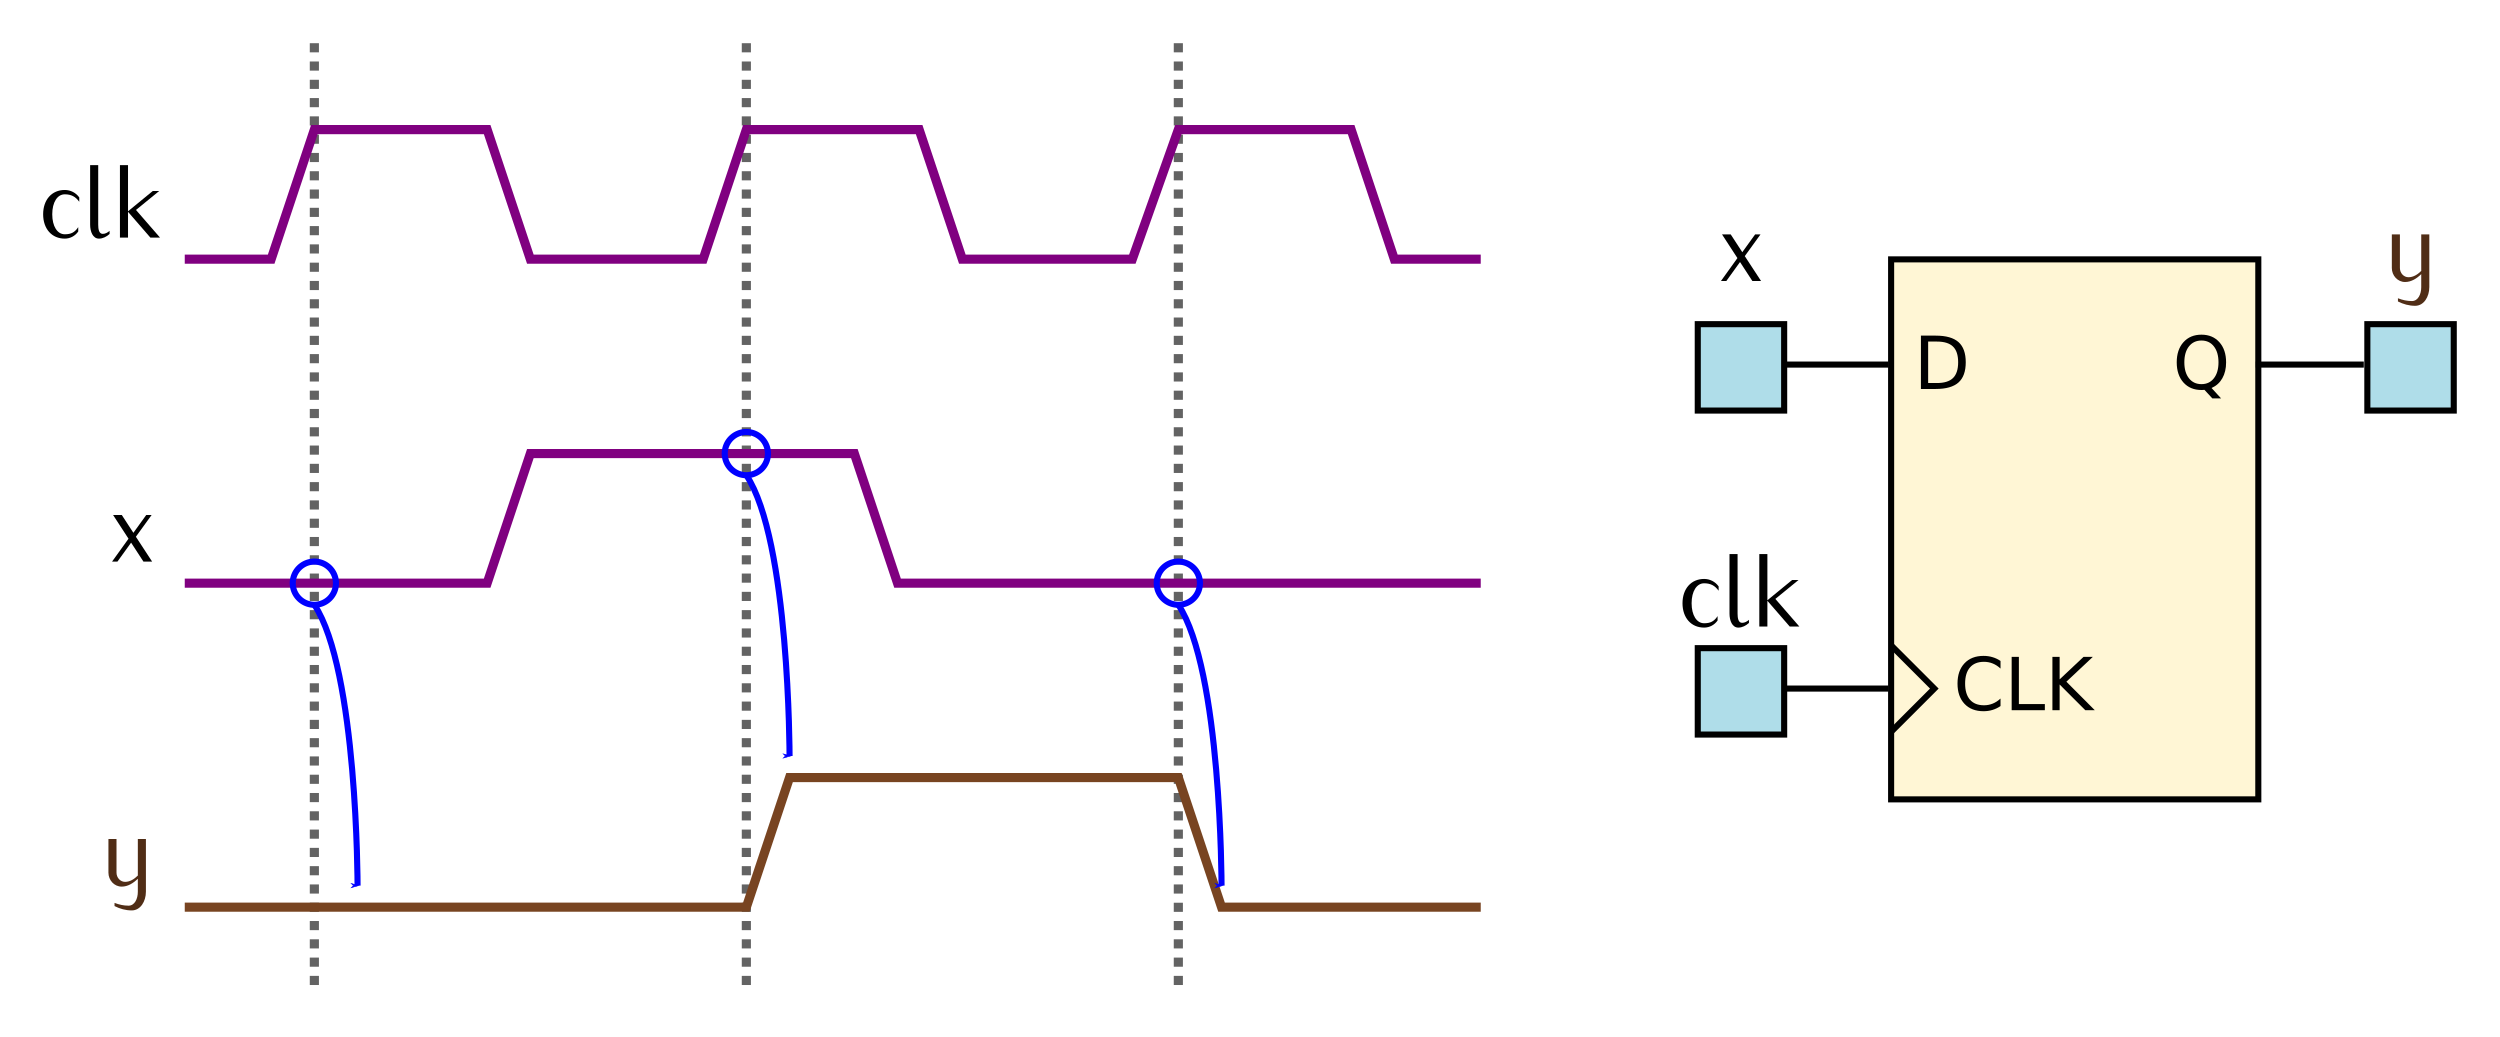 <?xml version="1.0" encoding="UTF-8" standalone="no"?>
<!-- Created with Inkscape (http://www.inkscape.org/) -->

<svg
   width="115.743mm"
   height="48mm"
   viewBox="0 0 410.112 170.079"
   id="svg7930"
   version="1.1"
   xmlns="http://www.w3.org/2000/svg"
   xmlns:svg="http://www.w3.org/2000/svg"
   xmlns:rdf="http://www.w3.org/1999/02/22-rdf-syntax-ns#"
   xmlns:cc="http://creativecommons.org/ns#"
   xmlns:dc="http://purl.org/dc/elements/1.1/">
  <defs
     id="defs7932">
    <marker
       orient="auto"
       refY="0"
       refX="0"
       id="Arrow1Mendr"
       style="overflow:visible">
      <path
         id="path91234"
         d="M 0,0 5,-5 -12.5,0 5,5 Z"
         style="fill:#0000ff;fill-rule:evenodd;stroke:#0000ff;stroke-width:1pt;marker-start:none"
         transform="matrix(-0.4,0,0,-0.4,-4,0)" />
    </marker>
  </defs>
  <g
     id="layer1"
     transform="translate(-40.558,-17.716)">
    <g
       id="g91836"
       transform="translate(-389.764,8769.697)">
      <path
         style="fill:none;stroke:#636363;stroke-width:1.5;stroke-linecap:butt;stroke-linejoin:miter;stroke-miterlimit:4;stroke-dasharray:1.5, 1.5;stroke-dashoffset:0;stroke-opacity:1"
         d="m 481.89,-8744.894 v 155.905"
         id="path90303" />
      <path
         id="path90305"
         d="m 623.622,-8744.894 v 155.905"
         style="fill:none;stroke:#636363;stroke-width:1.5;stroke-linecap:butt;stroke-linejoin:miter;stroke-miterlimit:4;stroke-dasharray:1.5, 1.5;stroke-dashoffset:0;stroke-opacity:1" />
      <path
         style="fill:none;stroke:#636363;stroke-width:1.5;stroke-linecap:butt;stroke-linejoin:miter;stroke-miterlimit:4;stroke-dasharray:1.5, 1.5;stroke-dashoffset:0;stroke-opacity:1"
         d="m 552.756,-8744.894 v 155.905"
         id="path90307" />
      <path
         style="fill:none;stroke:#800080;stroke-width:1.5;stroke-linecap:butt;stroke-linejoin:miter;stroke-miterlimit:4;stroke-dasharray:none;stroke-opacity:1"
         d="m 460.63,-8656.311 h 49.606 l 7.087,-21.26 h 53.15 l 7.087,21.26 h 95.669"
         id="path88725" />
      <path
         id="path90287"
         d="m 460.63,-8709.461 h 14.173 l 7.087,-21.26 h 28.346 l 7.087,21.26 h 28.346 l 7.087,-21.26 h 28.346 l 7.087,21.26 h 27.882 l 7.551,-21.26 h 28.346 l 7.087,21.26 h 14.173"
         style="fill:none;stroke:#800080;stroke-width:1.5;stroke-linecap:butt;stroke-linejoin:miter;stroke-miterlimit:4;stroke-dasharray:none;stroke-opacity:1" />
      <g
         aria-label="clk"
         id="text90289"
         style="line-height:0%;font-family:Iwona;-inkscape-font-specification:Iwona;text-align:end;text-anchor:end">
        <path
           d="m 443.324,-8718.881 v -0.713 c -0.543,-0.764 -1.427,-1.223 -2.377,-1.223 -2.123,0 -3.549,1.596 -3.549,3.991 0,2.394 1.427,3.991 3.549,3.991 0.883,0 1.715,-0.442 2.208,-1.172 v -0.713 c -0.577,0.866 -1.172,1.172 -2.208,1.172 -1.223,0 -2.055,-1.308 -2.055,-3.278 0,-1.97 0.832,-3.277 2.055,-3.277 1.053,0 1.766,0.374 2.377,1.223 z"
           style="font-size:16.982px;line-height:1.25"
           id="path59" />
        <path
           d="m 448.3,-8713.599 v -0.509 c -0.323,0.272 -0.696,0.492 -1.121,0.492 -0.628,0 -0.747,-0.781 -0.747,-1.512 v -9.765 h -1.325 v 9.765 c 0,1.138 0.442,2.293 1.443,2.293 0.645,0 1.257,-0.323 1.749,-0.764 z"
           style="font-size:16.982px;line-height:1.25"
           id="path61" />
        <path
           d="m 456.57,-8713.005 -3.94,-4.534 3.804,-3.108 h -1.053 l -4.059,3.329 v -7.574 h -1.325 v 11.887 h 1.325 v -4.229 l 3.668,4.229 z"
           style="font-size:16.982px;line-height:1.25"
           id="path63" />
      </g>
      <g
         aria-label="x"
         id="text90293"
         style="line-height:0%;font-family:Iwona;-inkscape-font-specification:Iwona;text-align:end;text-anchor:end">
        <path
           d="m 455.277,-8659.854 -2.666,-4.076 2.581,-3.566 h -0.883 l -2.106,2.921 -1.902,-2.921 h -1.427 l 2.53,3.889 -2.7,3.753 h 0.883 l 2.242,-3.108 2.021,3.108 z"
           style="font-size:16.982px;line-height:1.25"
           id="path66" />
      </g>
      <path
         id="path90297"
         d="m 460.63,-8603.162 h 92.126 l 7.087,-21.26 h 63.78 l 7.087,21.26 h 42.52"
         style="fill:none;stroke:#784421;stroke-width:1.5;stroke-linecap:butt;stroke-linejoin:miter;stroke-miterlimit:4;stroke-dasharray:none;stroke-opacity:1" />
      <g
         aria-label="y"
         id="text90299"
         style="line-height:0%;font-family:Iwona;-inkscape-font-specification:Iwona;text-align:end;text-anchor:end;fill:#502d16">
        <path
           d="m 454.258,-8605.686 v -8.661 h -1.325 v 5.995 c -0.577,0.577 -1.291,1.036 -2.089,1.036 -0.798,0 -1.41,-0.696 -1.41,-1.512 v -5.519 h -1.325 v 5.519 c 0,1.24 0.951,2.293 2.174,2.293 1.019,0 1.919,-0.577 2.649,-1.291 v 2.14 c 0,1.138 -0.509,2.276 -1.528,2.276 -0.798,0 -1.562,-0.17 -2.293,-0.459 v 0.526 c 0.866,0.442 1.834,0.713 2.819,0.713 1.443,0 2.327,-1.494 2.327,-3.057 z"
           style="font-size:16.982px;line-height:1.25"
           id="path69" />
      </g>
      <path
         id="path90309"
         style="fill:none;stroke:#0000ff;stroke-linecap:round"
         d="m 485.433,-8656.311 a 3.543,3.543 0 0 1 -3.543,3.543 3.543,3.543 0 0 1 -3.543,-3.543 3.543,3.543 0 0 1 3.543,-3.543 3.543,3.543 0 0 1 3.543,3.543 z" />
      <path
         id="path90311"
         style="fill:none;stroke:#0000ff;stroke-linecap:round"
         d="m 556.299,-8677.571 a 3.543,3.543 0 0 1 -3.543,3.543 3.543,3.543 0 0 1 -3.543,-3.543 3.543,3.543 0 0 1 3.543,-3.543 3.543,3.543 0 0 1 3.543,3.543 z" />
      <path
         id="path90313"
         style="fill:none;stroke:#0000ff;stroke-linecap:round"
         d="m 627.165,-8656.311 a 3.543,3.543 0 0 1 -3.543,3.543 3.543,3.543 0 0 1 -3.543,-3.543 3.543,3.543 0 0 1 3.543,-3.543 3.543,3.543 0 0 1 3.543,3.543 z" />
      <path
         style="fill:none;stroke:#0000ff;stroke-width:1px;stroke-linecap:butt;stroke-linejoin:miter;stroke-opacity:1;marker-end:url(#Arrow1Mendr)"
         d="m 481.89,-8652.768 c 7.087,10.63 7.087,46.063 7.087,46.063"
         id="path90315" />
      <path
         id="path91832"
         d="m 552.756,-8674.028 c 7.087,10.63 7.087,46.063 7.087,46.063"
         style="fill:none;stroke:#0000ff;stroke-width:1px;stroke-linecap:butt;stroke-linejoin:miter;stroke-opacity:1;marker-end:url(#Arrow1Mendr)" />
      <path
         style="fill:none;stroke:#0000ff;stroke-width:1px;stroke-linecap:butt;stroke-linejoin:miter;stroke-opacity:1;marker-end:url(#Arrow1Mendr)"
         d="m 623.622,-8652.768 c 7.087,10.63 7.087,46.063 7.087,46.063"
         id="path91834" />
    </g>
    <g
       id="g8457"
       transform="translate(-35.263,0.028)">
      <g
         id="g88621"
         transform="translate(158.61,910.171)">
        <g
           id="g88623"
           transform="translate(97.713,-848.895)">
          <path
             id="rect88625"
             style="fill:#fff6d5;stroke:#000000;stroke-width:0.999"
             d="m 129.727,-1.04 h 60.236 V 87.542 h -60.236 z" />
          <g
             id="g88627"
             transform="translate(277.793,-113.386)">
            <g
               aria-label="D"
               id="text88629"
               style="font-style:italic;line-height:0%;font-family:'Bitstream Vera Sans';-inkscape-font-specification:'Sans Italic'">
              <path
                 d="m -141.992,125.83 v 6.803 h 1.43 q 1.811,0 2.648,-0.82 0.844,-0.82 0.844,-2.59 0,-1.758 -0.844,-2.572 -0.838,-0.82 -2.648,-0.82 z m -1.184,-0.973 h 2.432 q 2.543,0 3.732,1.061 1.189,1.055 1.189,3.305 0,2.262 -1.195,3.322 -1.195,1.061 -3.727,1.061 h -2.432 z"
                 style="font-style:normal;font-size:12px;line-height:1.25"
                 id="path76" />
            </g>
          </g>
          <g
             id="g88633"
             transform="translate(283.793,-60.693)">
            <g
               aria-label="CLK"
               id="text88635"
               style="font-style:italic;line-height:0%;font-family:'Bitstream Vera Sans';-inkscape-font-specification:'Sans Italic'">
              <path
                 d="m -136.12,125.531 v 1.248 q -0.598,-0.557 -1.277,-0.832 -0.674,-0.275 -1.436,-0.275 -1.5,0 -2.297,0.92 -0.797,0.914 -0.797,2.648 0,1.729 0.797,2.648 0.797,0.914 2.297,0.914 0.762,0 1.436,-0.275 0.68,-0.275 1.277,-0.832 v 1.236 q -0.621,0.422 -1.318,0.633 -0.691,0.211 -1.465,0.211 -1.986,0 -3.129,-1.213 -1.143,-1.219 -1.143,-3.322 0,-2.109 1.143,-3.322 1.143,-1.219 3.129,-1.219 0.785,0 1.477,0.211 0.697,0.205 1.307,0.621 z"
                 style="font-style:normal;font-size:12px;line-height:1.25"
                 id="path79" />
              <path
                 d="m -134.292,124.857 h 1.184 v 7.752 h 4.26 v 0.996 h -5.443 z"
                 style="font-style:normal;font-size:12px;line-height:1.25"
                 id="path81" />
              <path
                 d="m -127.607,124.857 h 1.184 v 3.697 l 3.926,-3.697 h 1.523 l -4.342,4.078 4.652,4.67 h -1.559 l -4.201,-4.213 v 4.213 h -1.184 z"
                 style="font-style:normal;font-size:12px;line-height:1.25"
                 id="path83" />
            </g>
          </g>
          <g
             aria-label="Q"
             id="text88639"
             style="font-style:italic;line-height:0%;font-family:'Bitstream Vera Sans';-inkscape-font-specification:'Sans Italic'">
            <path
               d="m 180.636,12.274 q -1.289,0 -2.051,0.961 -0.756,0.961 -0.756,2.619 0,1.652 0.756,2.613 0.762,0.961 2.051,0.961 1.289,0 2.039,-0.961 0.756,-0.961 0.756,-2.613 0,-1.658 -0.756,-2.619 -0.75,-0.961 -2.039,-0.961 z m 1.658,7.787 1.559,1.705 h -1.43 l -1.295,-1.4 q -0.193,0.012 -0.299,0.018 -0.1,0.006 -0.193,0.006 -1.846,0 -2.953,-1.23 -1.102,-1.236 -1.102,-3.305 0,-2.074 1.102,-3.305 1.107,-1.236 2.953,-1.236 1.84,0 2.941,1.236 1.102,1.23 1.102,3.305 0,1.523 -0.615,2.607 -0.609,1.084 -1.77,1.6 z"
               style="font-style:normal;font-size:12px;line-height:1.25"
               id="path86" />
          </g>
          <path
             style="fill:none;stroke:#000000;stroke-width:1px;stroke-linecap:butt;stroke-linejoin:miter;stroke-opacity:1"
             d="m 129.727,62.283 7.087,7.087 -7.087,7.087"
             id="path88643" />
        </g>
        <path
           style="fill:none;stroke:#000000;stroke-width:1px;stroke-linecap:butt;stroke-linejoin:miter;stroke-opacity:1"
           d="m 209.311,-832.675 h 17.717"
           id="path88651" />
        <path
           id="path88653"
           d="M 287.264,-832.675 H 304.98"
           style="fill:none;stroke:#000000;stroke-width:1px;stroke-linecap:butt;stroke-linejoin:miter;stroke-opacity:1" />
        <path
           id="path88655"
           d="m 209.311,-779.526 h 17.717"
           style="fill:none;stroke:#000000;stroke-width:1px;stroke-linecap:butt;stroke-linejoin:miter;stroke-opacity:1" />
      </g>
      <g
         aria-label="clk"
         id="text90289-0"
         style="line-height:0%;font-family:Iwona;-inkscape-font-specification:Iwona;text-align:center;text-anchor:middle">
        <path
           d="m 357.754,114.597 v -0.713 c -0.543,-0.764 -1.427,-1.223 -2.378,-1.223 -2.123,0 -3.549,1.596 -3.549,3.991 0,2.394 1.427,3.991 3.549,3.991 0.883,0 1.715,-0.442 2.208,-1.172 v -0.713 c -0.577,0.866 -1.172,1.172 -2.208,1.172 -1.223,0 -2.055,-1.308 -2.055,-3.278 0,-1.97 0.832,-3.278 2.055,-3.278 1.053,0 1.766,0.374 2.378,1.223 z"
           style="font-size:16.982px;line-height:1.25"
           id="path89" />
        <path
           d="m 362.73,119.878 v -0.509 c -0.323,0.272 -0.696,0.492 -1.121,0.492 -0.628,0 -0.747,-0.781 -0.747,-1.511 v -9.765 h -1.325 v 9.765 c 0,1.138 0.442,2.293 1.443,2.293 0.645,0 1.257,-0.323 1.749,-0.764 z"
           style="font-size:16.982px;line-height:1.25"
           id="path91" />
        <path
           d="m 371,120.472 -3.94,-4.534 3.804,-3.108 h -1.053 l -4.059,3.329 v -7.574 h -1.325 v 11.888 h 1.325 v -4.229 l 3.668,4.229 z"
           style="font-size:16.982px;line-height:1.25"
           id="path93" />
      </g>
      <g
         aria-label="x"
         id="text90293-9"
         style="line-height:0%;font-family:Iwona;-inkscape-font-specification:Iwona;text-align:center;text-anchor:middle">
        <path
           d="m 364.71,63.78 -2.666,-4.076 2.581,-3.566 h -0.883 l -2.106,2.921 -1.902,-2.921 h -1.427 l 2.53,3.889 -2.7,3.753 h 0.883 l 2.242,-3.108 2.021,3.108 z"
           style="font-size:16.982px;line-height:1.25"
           id="path96" />
      </g>
      <g
         aria-label="y"
         id="text90299-7"
         style="line-height:0%;font-family:Iwona;-inkscape-font-specification:Iwona;text-align:center;text-anchor:middle;fill:#502d16">
        <path
           d="m 474.339,64.798 v -8.661 h -1.325 v 5.995 c -0.577,0.577 -1.291,1.036 -2.089,1.036 -0.798,0 -1.41,-0.696 -1.41,-1.511 v -5.519 h -1.325 v 5.519 c 0,1.24 0.951,2.293 2.174,2.293 1.019,0 1.919,-0.577 2.649,-1.291 v 2.14 c 0,1.138 -0.509,2.276 -1.528,2.276 -0.798,0 -1.562,-0.17 -2.293,-0.459 v 0.526 c 0.866,0.442 1.834,0.713 2.819,0.713 1.443,0 2.327,-1.494 2.327,-3.057 z"
           style="font-size:16.982px;line-height:1.25"
           id="path99" />
      </g>
      <path
         style="fill:#afdde9;fill-opacity:1;fill-rule:evenodd;stroke:#000000;stroke-width:1px;stroke-linecap:butt;stroke-linejoin:miter;stroke-opacity:1"
         d="m 354.331,70.866 v 14.173 h 14.173 v -14.173 z"
         id="path5193" />
      <path
         id="path8453"
         d="m 354.331,124.016 v 14.173 h 14.173 v -14.173 z"
         style="fill:#afdde9;fill-opacity:1;fill-rule:evenodd;stroke:#000000;stroke-width:1px;stroke-linecap:butt;stroke-linejoin:miter;stroke-opacity:1" />
      <path
         style="fill:#afdde9;fill-opacity:1;fill-rule:evenodd;stroke:#000000;stroke-width:1px;stroke-linecap:butt;stroke-linejoin:miter;stroke-opacity:1"
         d="m 464.173,70.866 v 14.173 h 14.173 v -14.173 z"
         id="path8455" />
    </g>
  </g>
</svg>

